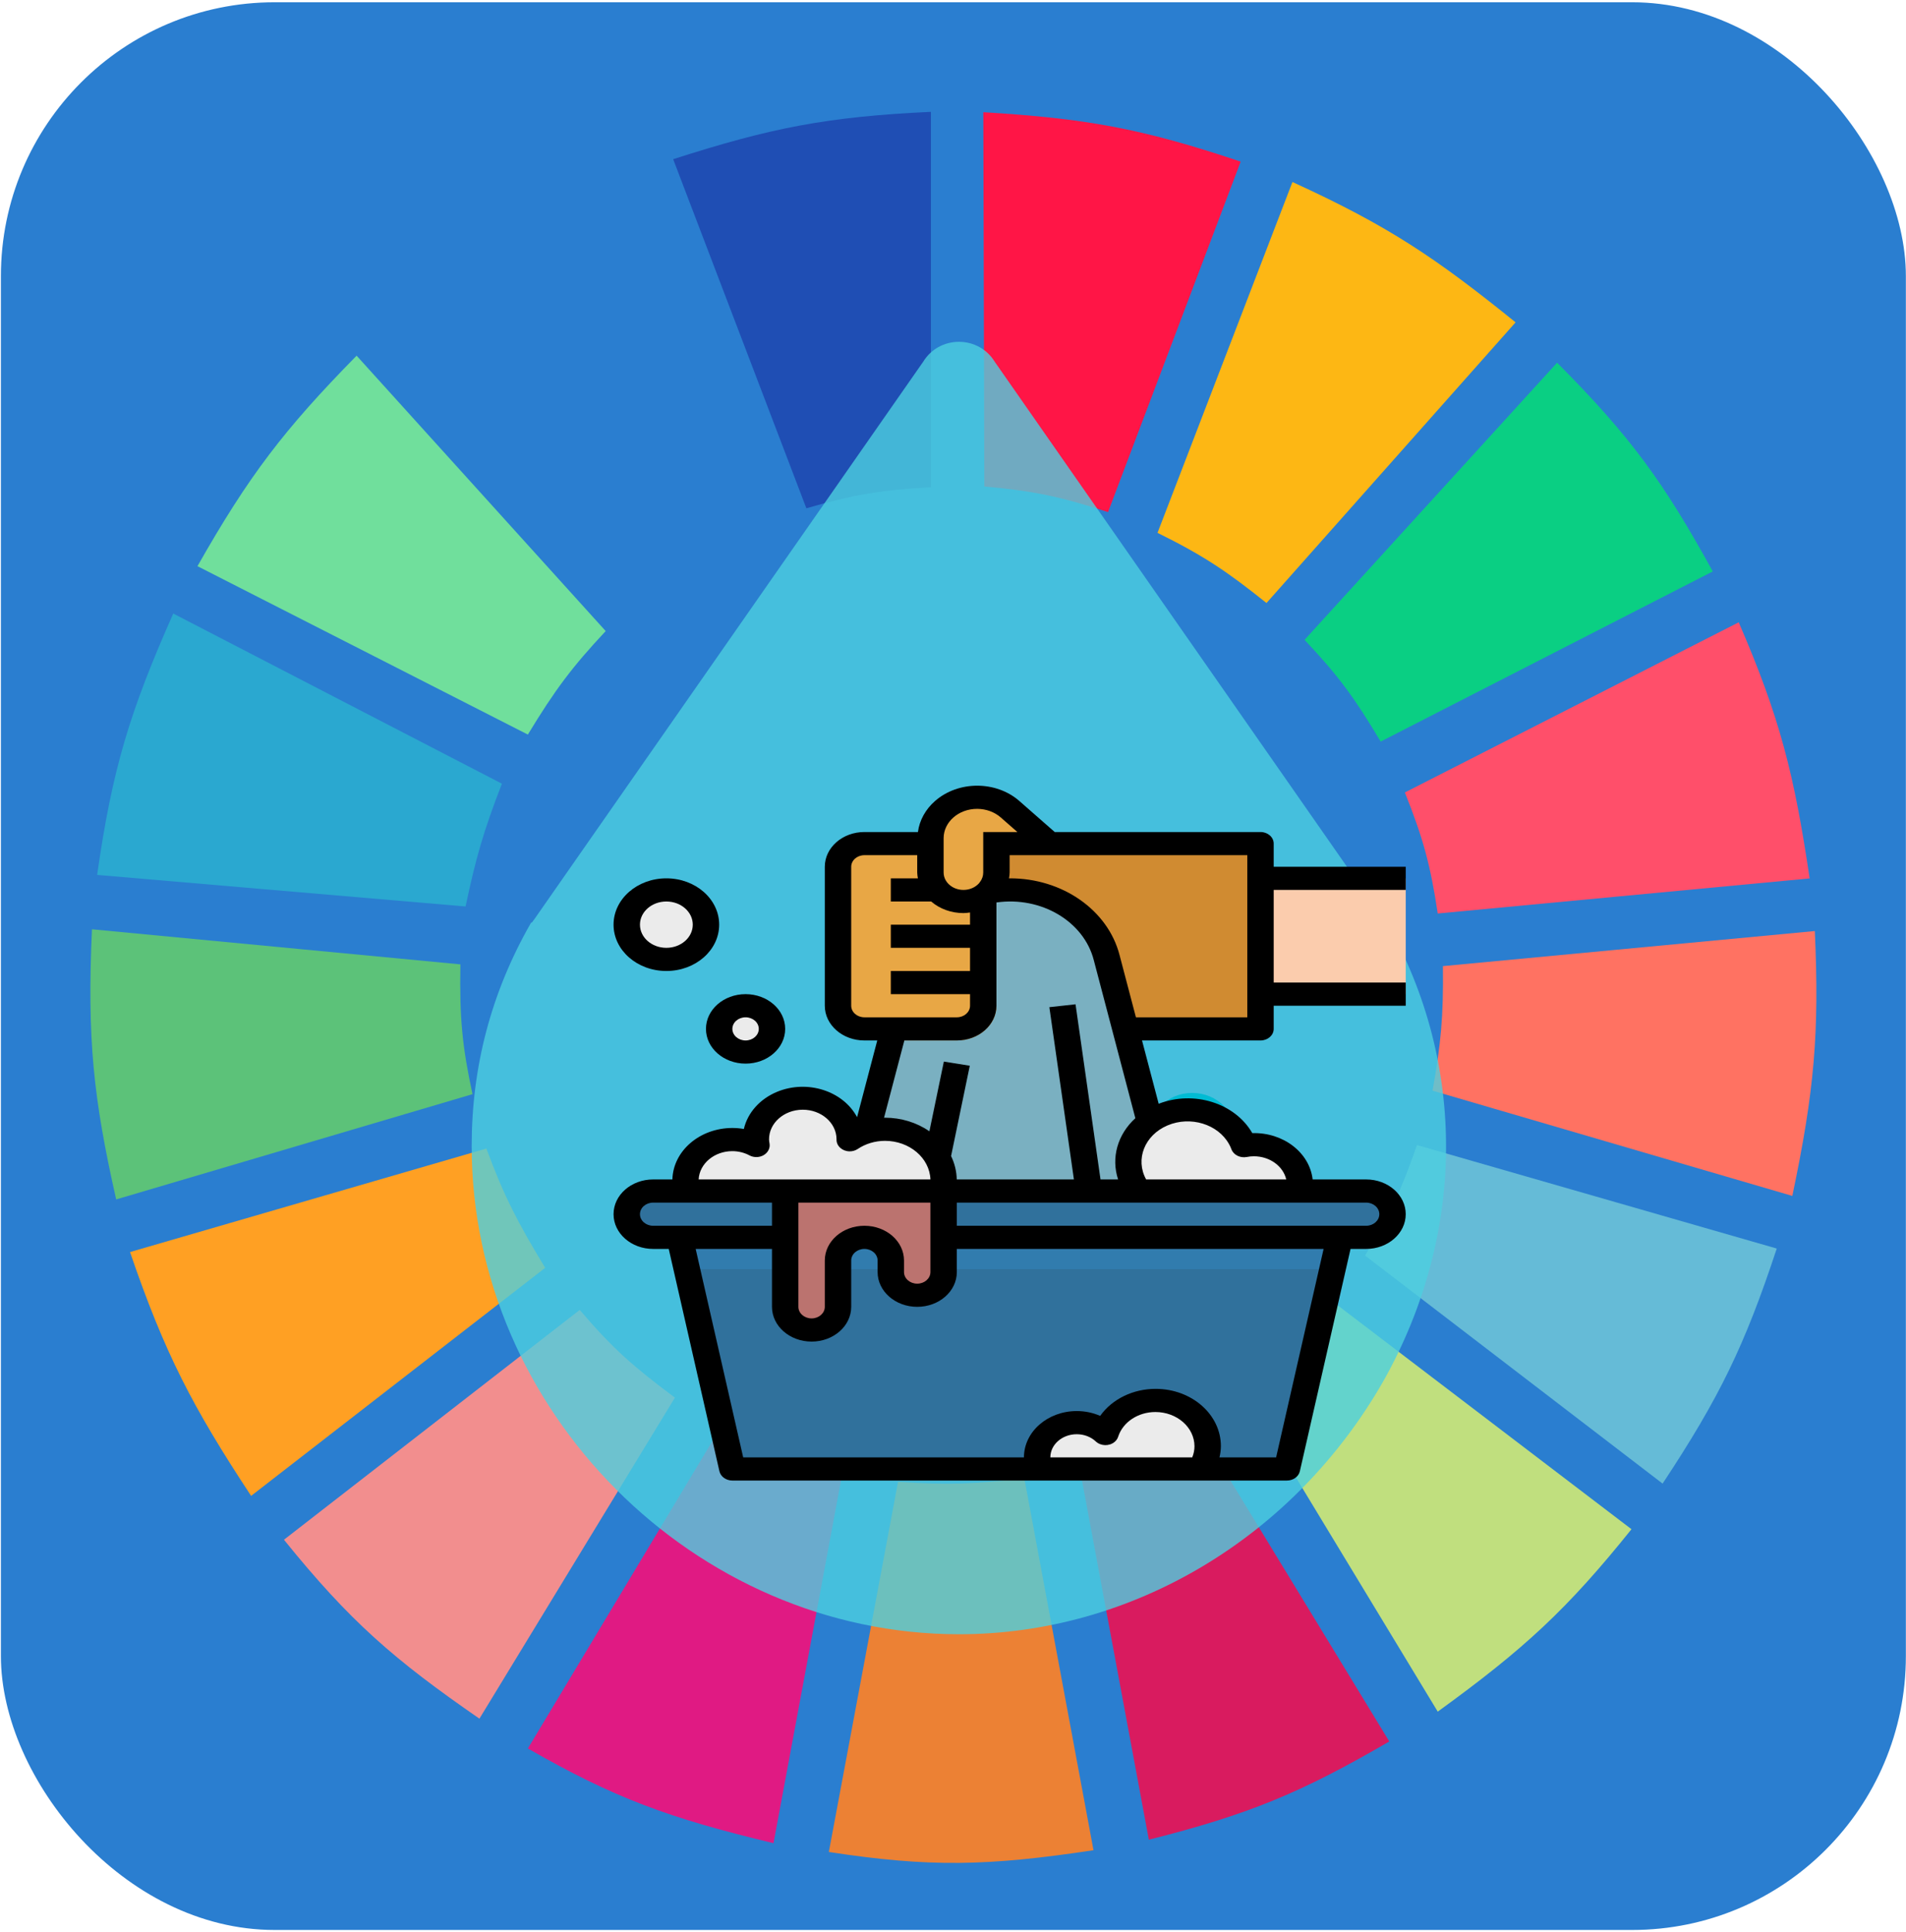 <svg width="686" height="695" viewBox="0 0 686 695" fill="none" xmlns="http://www.w3.org/2000/svg">
<rect x="0.328" y="0.818" width="685.626" height="693.507" rx="98.51" fill="#2A7ED0"/>
<g clip-path="url(#clip0)">
<path d="M290.224 182.861L242.285 57.276C277.096 46.099 297.251 42.01 335.05 40.237V175.288C317.084 176.295 307.241 177.917 290.224 182.861Z" fill="#1F4EB4"/>
<path d="M354.276 175.025L353.908 40.368C390.359 42.575 410.62 46.077 446.537 58.149L398.802 184.235C381.674 178.651 371.911 176.59 354.276 175.025Z" fill="#FF1546"/>
<path d="M416.607 191.696L465.169 65.481C499.695 81.233 516.843 92.835 545.482 115.967L455.83 216.939C441.811 205.733 433.427 199.993 416.607 191.696Z" fill="#FDB714"/>
<path d="M469.525 230.192L560.422 130.481C587.087 157.223 598.992 173.864 616.454 205.58L496.919 266.794C487.687 251.299 481.814 243.188 469.525 230.192Z" fill="#0ACF83"/>
<path d="M505.635 285.095L625.793 223.881C640.682 258.272 645.766 278.609 651.318 316.018L517.464 328.64C514.839 311.179 512.247 301.653 505.635 285.095Z" fill="#FF4F6A"/>
<path d="M515.594 392.378C518.591 375.612 519.546 365.868 519.329 347.572L653.184 334.95C654.846 371.636 653.019 392.484 645.09 430.243L515.594 392.378Z" fill="#FF7262"/>
<path d="M491.312 451.699C500.09 437.283 504.222 428.614 509.99 411.941L639.486 449.175C627.9 484.198 618.908 502.715 598.396 533.739L491.312 451.699Z" fill="#65BBD7"/>
<path d="M587.196 550.147L479.489 468.107C467.655 481.602 460.544 488.479 447.115 499.661L517.467 615.779C548.622 593.201 564.068 578.964 587.196 550.147Z" fill="#C0DF7E"/>
<path d="M500.028 626.508L429.676 511.021C414.413 518.734 405.474 522.548 388.586 528.06L413.489 661.848C449.167 652.854 468.127 645.079 500.028 626.508Z" fill="#D91B5F"/>
<path d="M323.216 533.108C340.962 534.27 350.913 533.923 368.664 531.846L393.567 665.634C355.504 671.369 334.589 671.84 298.312 666.265L323.216 533.108Z" fill="#EC8134"/>
<path d="M189.99 629.032L259.719 512.914C275.528 521.182 285.118 524.701 303.3 529.322L278.397 663.11C240.753 654.068 221.168 646.919 189.99 629.032Z" fill="#E01A83"/>
<path d="M102.201 553.934L208.662 471.263C220.534 485.231 228.255 491.895 242.904 502.817L172.553 618.304C141.759 597.019 125.987 583.353 102.201 553.934Z" fill="#F28E8E"/>
<path d="M90.377 538.157C69.201 506.005 59.319 486.972 46.797 450.438L175.048 413.204C181.453 430.454 186.312 439.79 196.216 456.117L90.377 538.157Z" fill="#FFA023"/>
<path d="M41.811 431.505C33.572 394.982 31.34 373.797 33.095 334.319L165.704 346.941C165.365 366.492 166.409 376.654 170.062 393.641L41.811 431.505Z" fill="#5CC279"/>
<path d="M34.961 314.756L167.57 326.115C171.25 308.719 174.008 299.036 180.645 281.94L62.355 220.726C46.633 256.186 40.399 276.716 34.961 314.756Z" fill="#2AA8D0"/>
<path d="M71.07 203.686C89.606 171.052 102.234 154.546 128.348 127.957L217.999 227.036C205.868 240.002 199.749 248.175 189.983 264.27L71.07 203.686Z" fill="#70DF9C"/>
<path d="M233.563 213.153C247.013 203.015 255.106 197.94 270.918 190.434L222.357 64.85C190.757 79.364 173.407 89.99 143.289 114.074L233.563 213.153Z" fill="#2A7ED0"/>
<path opacity="0.8" d="M499.133 331.931C499.133 331.384 498.599 330.837 498.063 330.837L357.974 130.081C355.301 125.705 350.489 122.97 345.142 122.97C339.794 122.97 334.982 125.705 332.309 130.081L192.221 330.837C191.687 331.383 191.687 331.931 191.151 331.931C176.715 357.094 169.764 383.898 169.764 412.342C169.764 507.523 249.967 587.935 345.142 587.935C407.701 587.935 465.981 552.925 498.062 496.583C527.472 444.069 528.006 382.803 499.133 331.931Z" fill="#4DCFE0"/>
<path d="M429.089 393.197C419.999 393.197 413.048 400.309 413.048 409.607C413.048 448.446 382.036 480.173 344.073 480.173C334.983 480.173 328.033 487.284 328.033 496.583C328.033 505.882 334.984 512.993 344.073 512.993C399.681 512.993 445.13 466.496 445.13 409.606C445.129 400.309 438.179 393.197 429.089 393.197Z" fill="#00BBD3"/>
<g filter="url(#filter0_d)">
<path d="M281.91 292.123V342.119C281.91 346.723 286.163 350.452 291.414 350.452H433.973V283.79H291.414C286.163 283.79 281.91 287.519 281.91 292.123Z" fill="#D08B31"/>
<path d="M486.24 296.289H433.969V337.952H486.24V296.289Z" fill="#FBCCAD"/>
<path d="M400.705 408.781H286.658L308.76 324.813C312.514 310.555 326.993 300.456 343.682 300.456C360.37 300.456 374.85 310.555 378.603 324.813L400.705 408.781Z" fill="#7AB0C1"/>
<path d="M368.411 415.811L377.842 414.777L367.413 341.607L357.982 342.641L368.411 415.811Z" fill="#7DBDD1"/>
<path d="M319.85 409.521L329.35 363.69L320.003 362.201L310.504 408.032L319.85 409.521Z" fill="#7DBDD1"/>
<path d="M291.414 283.79H324.678C329.928 283.79 334.182 287.519 334.182 292.123V342.119C334.182 346.723 329.929 350.452 324.678 350.452H291.414C286.164 350.452 281.91 346.723 281.91 342.119V292.123C281.911 287.519 286.164 283.79 291.414 283.79Z" fill="#E8A745"/>
<path d="M324.68 279.623H315.176V287.956H324.68C327.303 287.956 329.432 289.822 329.432 292.122V296.288H300.92V304.621H329.432V312.954H300.92V321.287H329.432V329.62H300.92V337.953H329.432V342.119C329.432 344.418 327.303 346.285 324.68 346.285H300.92V354.618H324.68C332.554 354.618 338.936 349.023 338.936 342.119V292.123C338.936 285.218 332.553 279.623 324.68 279.623Z" fill="#F5A338"/>
<path d="M220.129 325.454C228.002 325.454 234.385 319.858 234.385 312.955C234.385 306.052 228.002 300.456 220.129 300.456C212.256 300.456 205.873 306.052 205.873 312.955C205.873 319.858 212.256 325.454 220.129 325.454Z" fill="#EBEBEB"/>
<path d="M248.641 358.785C253.89 358.785 258.145 355.054 258.145 350.452C258.145 345.85 253.89 342.119 248.641 342.119C243.392 342.119 239.137 345.85 239.137 350.452C239.137 355.054 243.392 358.785 248.641 358.785Z" fill="#EBEBEB"/>
<path d="M338.932 283.79H357.939L343.855 271.441C337.292 265.687 326.652 265.692 320.09 271.446C316.944 274.204 315.172 277.95 315.172 281.857V294.207C315.172 299.961 320.489 304.622 327.052 304.622C333.614 304.622 338.931 299.956 338.931 294.207V283.79H338.932Z" fill="#E8A745"/>
<path d="M319.492 408.782C321.868 398.812 314.579 389.038 303.203 386.954C297.215 385.859 290.976 387.1 286.12 390.358V390.267C286.367 382.084 279.006 375.276 269.673 375.055C260.34 374.835 252.575 381.292 252.324 389.475C252.295 390.467 252.376 391.458 252.571 392.437C244.725 388.154 234.404 390.258 229.514 397.137C227.053 400.612 226.354 404.832 227.59 408.782H319.492V408.782Z" fill="#EBEBEB"/>
<path d="M447.98 408.783C448.117 408.095 448.199 407.4 448.222 406.7C448.265 398.684 440.885 392.155 431.742 392.117C430.492 392.113 429.247 392.229 428.031 392.471C424.315 382.668 412.24 377.36 401.054 380.614C389.872 383.872 383.818 394.458 387.529 404.266C388.133 405.866 388.983 407.383 390.053 408.782H447.98V408.783Z" fill="#EBEBEB"/>
<path d="M443.472 508.774H243.89L224.883 425.447H462.48L443.472 508.774Z" fill="#30719C"/>
<path d="M215.377 408.782H471.982C477.233 408.782 481.486 412.511 481.486 417.115C481.486 421.719 477.234 425.448 471.982 425.448H215.377C210.126 425.448 205.873 421.719 205.873 417.115C205.873 412.511 210.126 408.782 215.377 408.782Z" fill="#30719C"/>
<path d="M412.406 508.772C414.06 506.297 414.944 503.484 414.963 500.614C414.991 491.531 406.618 484.145 396.259 484.115C387.867 484.094 380.482 488.957 378.169 496.031C372.861 490.985 363.894 490.669 358.139 495.322C353.919 498.739 352.465 504.047 354.457 508.772H412.406Z" fill="#EBEBEB"/>
<path d="M459.867 436.905L462.48 425.447H224.883L227.496 436.905H459.867Z" fill="#317CAE"/>
<path d="M300.916 408.782H262.9V450.446C262.9 455.049 267.153 458.778 272.404 458.778C277.655 458.778 281.909 455.05 281.909 450.446V433.78C281.909 429.177 286.161 425.447 291.413 425.447C296.663 425.447 300.917 429.176 300.917 433.78V437.947C300.917 442.55 305.17 446.279 310.421 446.279C315.672 446.279 319.925 442.551 319.925 437.947V408.782H300.916Z" fill="#BB736F"/>
<path d="M486.242 300.455V292.123H438.723V283.79C438.723 281.49 436.594 279.624 433.971 279.624H359.907L347.21 268.495C338.836 261.134 325.246 261.113 316.85 268.454C313.409 271.458 311.233 275.395 310.677 279.624H291.412C283.538 279.624 277.157 285.219 277.157 292.123V342.119C277.157 349.023 283.538 354.618 291.412 354.618H296.036L288.775 382.22C283.733 372.737 270.884 368.634 260.068 373.054C253.853 375.596 249.382 380.57 248.022 386.462C246.663 386.22 245.28 386.099 243.893 386.099C232.16 386.116 222.581 394.328 222.301 404.614H215.381C207.507 404.614 201.125 410.21 201.125 417.114C201.125 424.017 207.507 429.613 215.381 429.613H220.988L239.235 509.607C239.687 511.544 241.635 512.94 243.893 512.94H443.474C445.731 512.94 447.68 511.548 448.131 509.607L466.379 429.613H471.986C479.86 429.613 486.242 424.017 486.242 417.114C486.242 410.21 479.86 404.614 471.986 404.614H452.741C451.624 394.915 442.13 387.632 431.019 387.949C424.785 377.125 409.968 372.484 397.323 377.392L391.331 354.619H433.97C436.593 354.619 438.722 352.752 438.722 350.453V342.12H486.242V333.787H438.723V300.455H486.242ZM319.924 281.857C319.919 276.024 325.312 271.291 331.965 271.291C335.163 271.291 338.228 272.403 340.49 274.386L346.468 279.623H334.179V294.206C334.179 295.389 333.79 296.543 333.063 297.539L332.92 297.564L332.963 297.697C330.763 300.559 326.334 301.318 323.07 299.389C321.102 298.226 319.924 296.285 319.924 294.206V281.857H319.924ZM286.66 342.119V292.123C286.66 289.823 288.789 287.957 291.412 287.957H310.419V294.206C310.443 294.906 310.524 295.602 310.662 296.29H300.916V304.622H315.447C318.541 307.293 322.708 308.789 327.051 308.789C327.85 308.768 328.644 308.697 329.428 308.576V312.955H300.916V321.288H329.428V329.621H300.916V337.954H329.428V342.12C329.428 344.42 327.299 346.286 324.676 346.286H291.412C288.789 346.285 286.66 344.419 286.66 342.119ZM310.42 354.618H324.676C332.55 354.618 338.932 349.023 338.932 342.119V304.972C355.046 302.672 370.409 311.784 373.977 325.749L388.931 382.582C382.511 388.424 380.145 396.823 382.721 404.614H376.391L367.405 341.602L357.977 342.635L366.811 404.614H324.647C324.59 401.723 323.901 398.864 322.608 396.202L329.346 363.704L320.004 362.213L314.8 387.294C310.253 384.128 304.612 382.403 298.805 382.403C298.691 382.403 298.587 382.428 298.477 382.428L305.791 354.618H310.42V354.618ZM291.412 421.28C283.538 421.28 277.156 426.875 277.156 433.779V450.444C277.156 452.744 275.027 454.61 272.404 454.61C269.781 454.61 267.652 452.744 267.652 450.444V412.947H315.172V437.945C315.172 440.245 313.043 442.111 310.42 442.111C307.797 442.111 305.668 440.245 305.668 437.945V433.779C305.668 426.875 299.286 421.28 291.412 421.28ZM243.893 394.432C246.097 394.44 248.255 394.986 250.127 396.002C251.714 396.815 253.696 396.748 255.212 395.836C256.752 394.907 257.55 393.29 257.265 391.67C257.169 391.199 257.108 390.724 257.089 390.249C257.041 384.366 262.444 379.567 269.149 379.529C275.855 379.491 281.333 384.224 281.376 390.103C281.376 390.187 281.376 390.266 281.376 390.341C281.376 392.64 283.505 394.507 286.128 394.507C287.154 394.507 288.157 394.215 288.979 393.673C291.792 391.774 295.242 390.736 298.796 390.723C307.635 390.723 314.882 396.869 315.172 404.614H231.756C232.046 398.919 237.392 394.436 243.893 394.432ZM210.629 417.114C210.629 414.814 212.758 412.947 215.381 412.947H258.148V421.28H215.381C212.758 421.28 210.629 419.413 210.629 417.114ZM358.334 504.607C358.334 500.003 362.586 496.274 367.838 496.274C370.447 496.274 372.941 497.224 374.718 498.899C376.524 500.57 379.527 500.644 381.438 499.061C382.051 498.553 382.502 497.907 382.735 497.195C384.422 491.92 389.906 488.279 396.154 488.287C403.914 488.296 410.201 493.812 410.211 500.616C410.206 501.978 409.931 503.328 409.398 504.607H358.334ZM439.592 504.607H419.201C419.529 503.295 419.7 501.957 419.714 500.616C419.757 489.241 409.274 479.988 396.297 479.951C388.147 479.926 380.568 483.609 376.268 489.675C373.649 488.529 370.765 487.938 367.838 487.942C357.341 487.942 348.83 495.404 348.83 504.607H247.785L230.682 429.613H258.148V450.445C258.148 457.348 264.53 462.944 272.404 462.944C280.278 462.944 286.66 457.348 286.66 450.445V433.779C286.66 431.48 288.789 429.613 291.412 429.613C294.035 429.613 296.164 431.48 296.164 433.779V437.945C296.164 444.849 302.545 450.445 310.419 450.445C318.294 450.445 324.675 444.849 324.675 437.945V429.613H456.684L439.592 504.607ZM476.738 417.114C476.738 419.413 474.609 421.28 471.986 421.28H324.676V412.947H471.986C474.609 412.947 476.738 414.809 476.738 417.114ZM423.516 393.782C424.286 395.807 426.671 396.994 429.048 396.536C429.884 396.365 430.739 396.282 431.595 396.282C437.24 396.282 442.106 399.765 443.237 404.614H392.809C388.813 397.386 392.258 388.686 400.498 385.183C408.742 381.679 418.665 384.699 422.661 391.924C422.998 392.524 423.283 393.144 423.516 393.782ZM429.219 346.285H389.136L383.238 323.874C379.052 307.688 362.61 296.222 343.683 296.289H343.441C343.579 295.602 343.66 294.902 343.683 294.206V287.956H429.219V346.285Z" fill="black"/>
<path d="M220.133 329.62C230.63 329.62 239.14 322.158 239.14 312.955C239.14 303.751 230.63 296.289 220.133 296.289C209.636 296.289 201.125 303.751 201.125 312.954C201.125 322.158 209.636 329.62 220.133 329.62ZM220.133 304.622C225.383 304.622 229.637 308.351 229.637 312.955C229.637 317.559 225.384 321.288 220.133 321.288C214.881 321.288 210.629 317.559 210.629 312.955C210.629 308.351 214.882 304.622 220.133 304.622Z" fill="black"/>
<path d="M234.387 350.45C234.387 357.354 240.768 362.949 248.643 362.949C256.517 362.949 262.898 357.354 262.898 350.45C262.898 343.546 256.517 337.951 248.643 337.951C240.768 337.951 234.387 343.547 234.387 350.45ZM253.395 350.45C253.395 352.75 251.266 354.616 248.643 354.616C246.02 354.616 243.891 352.75 243.891 350.45C243.891 348.151 246.02 346.284 248.643 346.284C251.266 346.284 253.395 348.146 253.395 350.45Z" fill="black"/>
</g>
</g>
<defs>
<filter id="filter0_d" x="201.125" y="262.961" width="320.581" height="285.442" filterUnits="userSpaceOnUse" color-interpolation-filters="sRGB">
<feFlood flood-opacity="0" result="BackgroundImageFix"/>
<feColorMatrix in="SourceAlpha" type="matrix" values="0 0 0 0 0 0 0 0 0 0 0 0 0 0 0 0 0 0 127 0"/>
<feOffset dx="19.702" dy="19.702"/>
<feGaussianBlur stdDeviation="7.881"/>
<feColorMatrix type="matrix" values="0 0 0 0 0 0 0 0 0 0 0 0 0 0 0 0 0 0 0.25 0"/>
<feBlend mode="normal" in2="BackgroundImageFix" result="effect1_dropShadow"/>
<feBlend mode="normal" in="SourceGraphic" in2="effect1_dropShadow" result="shape"/>
</filter>
<clipPath id="clip0">
<rect width="622.58" height="646.222" fill="white" transform="translate(31.852 24.461)"/>
</clipPath>
</defs>
</svg>
